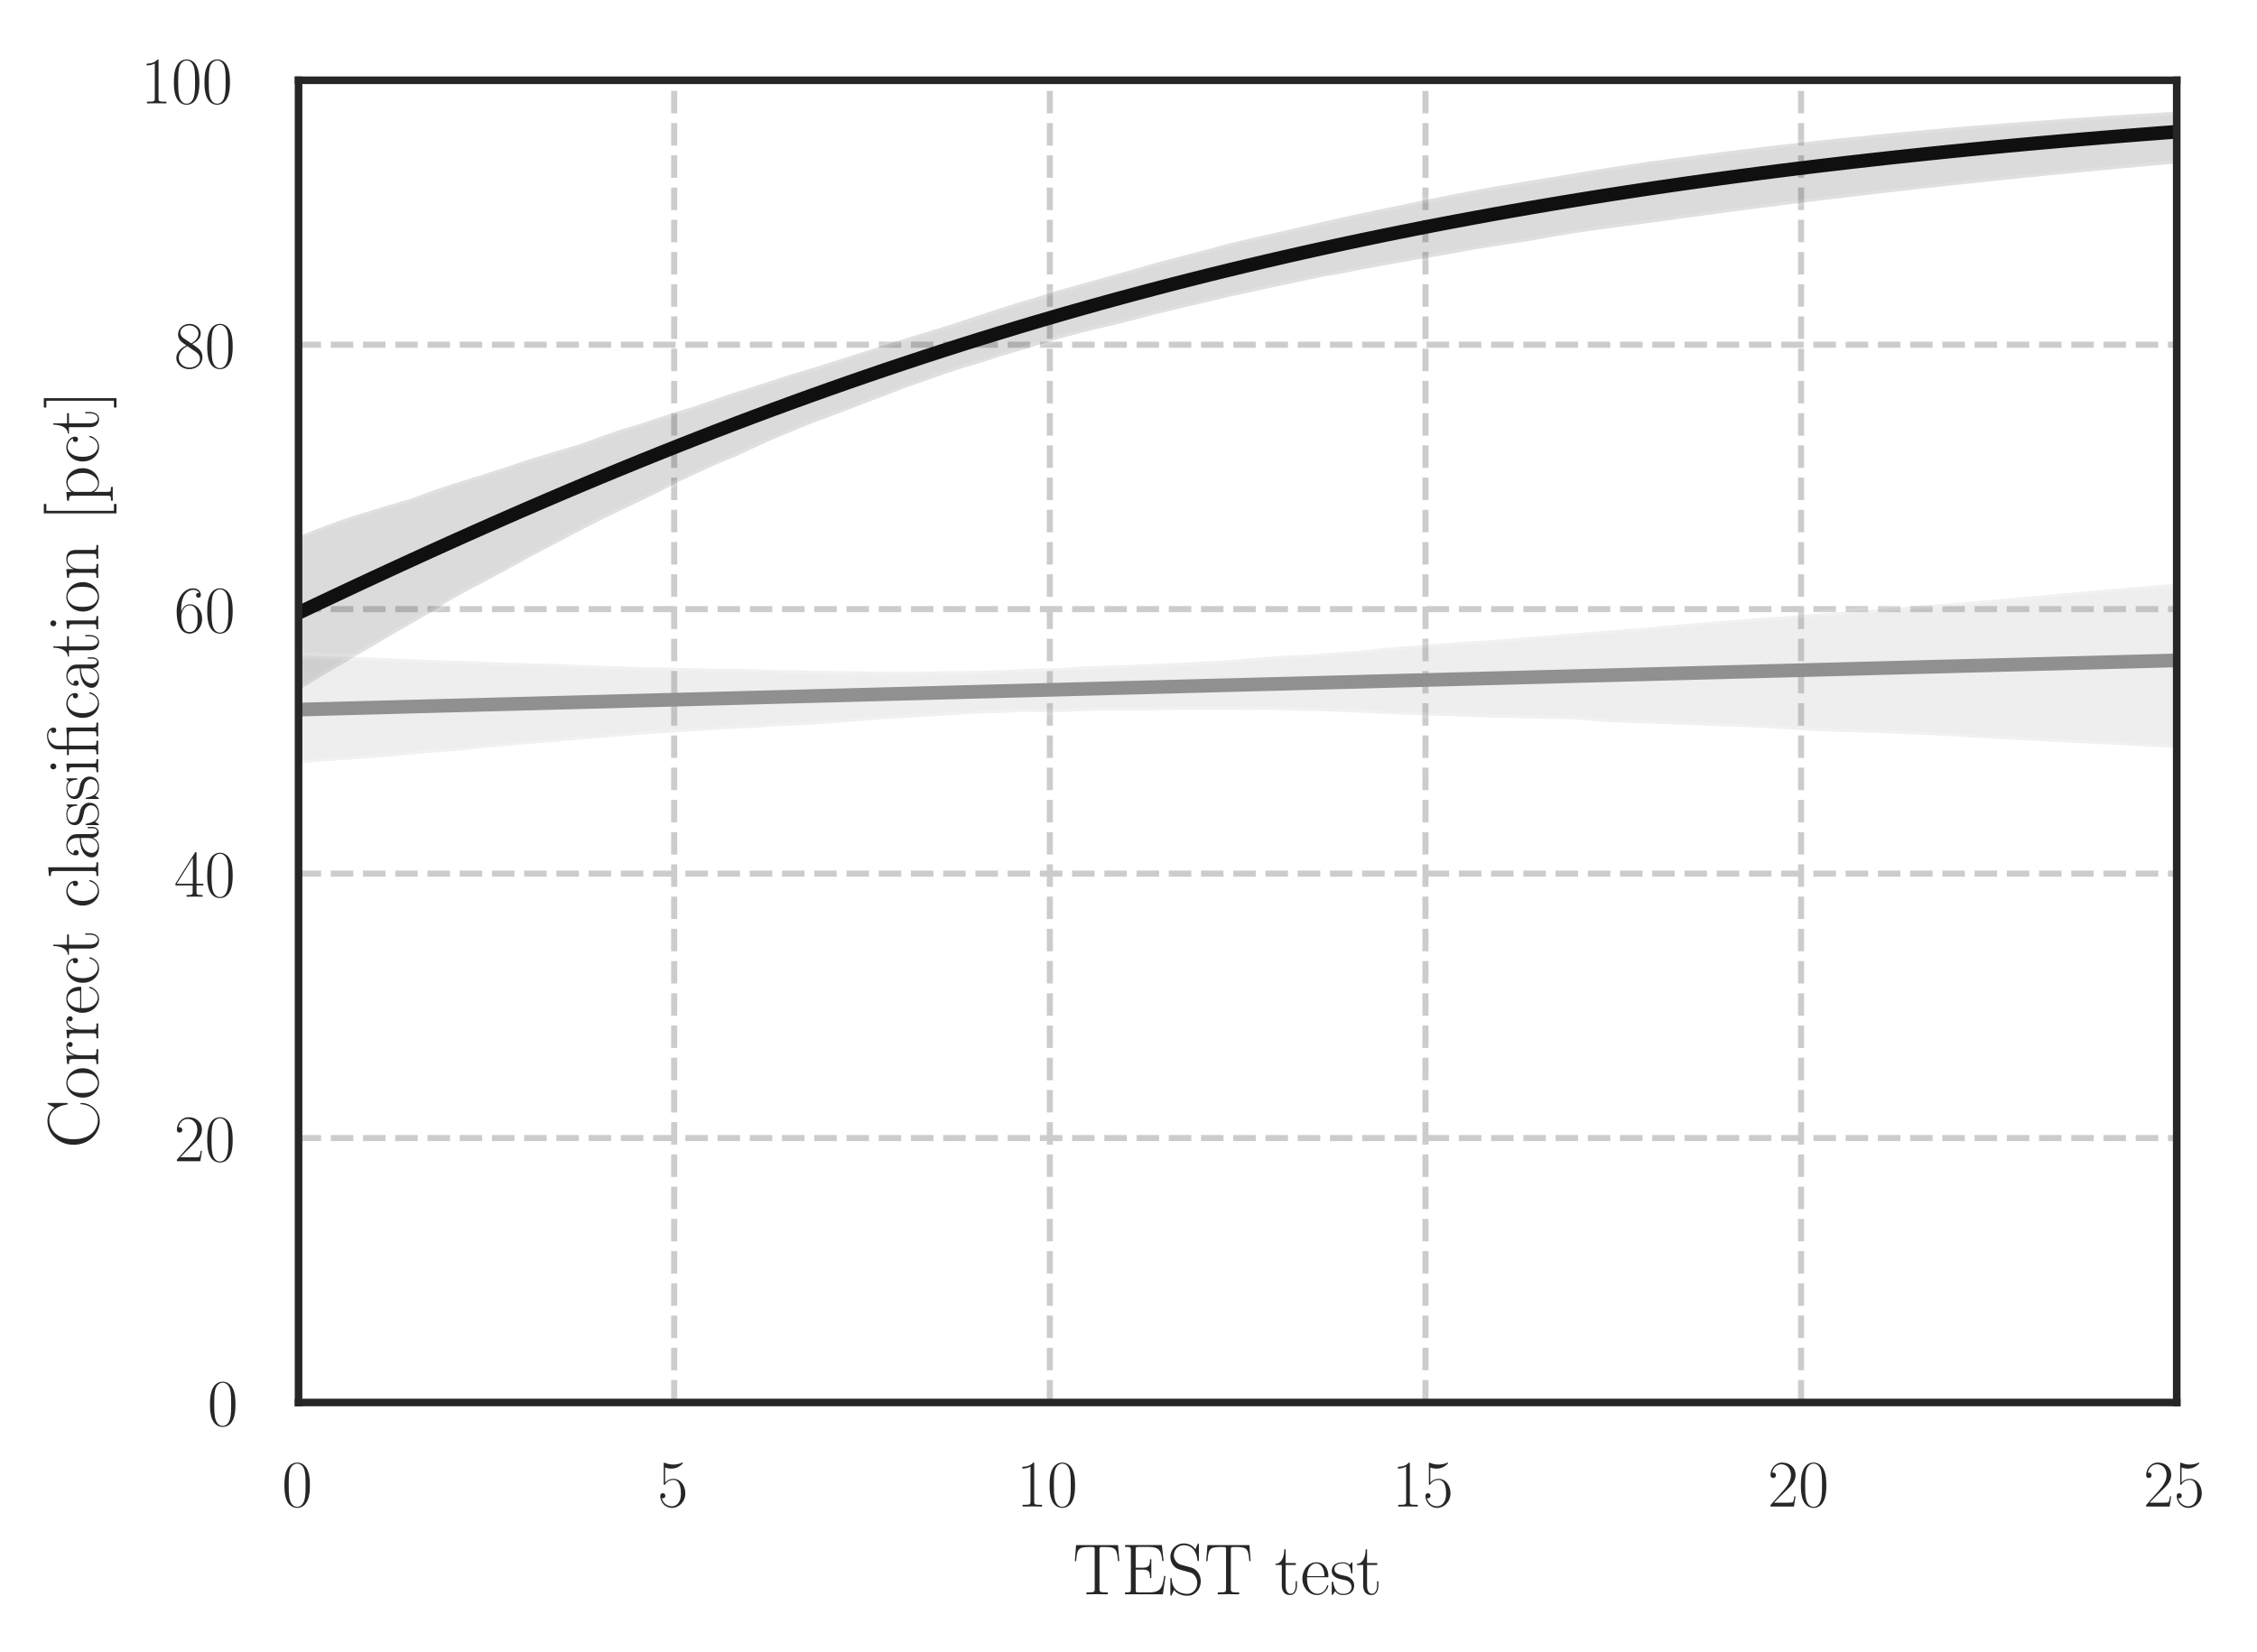 <?xml version="1.0" encoding="utf-8" standalone="no"?>
<!DOCTYPE svg PUBLIC "-//W3C//DTD SVG 1.1//EN"
  "http://www.w3.org/Graphics/SVG/1.1/DTD/svg11.dtd">
<!-- Created with matplotlib (https://matplotlib.org/) -->
<svg height="271.708pt" version="1.1" viewBox="0 0 371.135 271.708" width="371.135pt" xmlns="http://www.w3.org/2000/svg" xmlns:xlink="http://www.w3.org/1999/xlink">
 <defs>
  <style type="text/css">
*{stroke-linecap:butt;stroke-linejoin:round;}
  </style>
 </defs>
 <g id="figure_1">
  <g id="patch_1">
   <path d="M 0 271.708 
L 371.135 271.708 
L 371.135 0 
L 0 0 
z
" style="fill:#ffffff;"/>
  </g>
  <g id="axes_1">
   <g id="patch_2">
    <path d="M 49.094 230.64 
L 357.935 230.64 
L 357.935 13.2 
L 49.094 13.2 
z
" style="fill:#ffffff;"/>
   </g>
   <g id="matplotlib.axis_1">
    <g id="xtick_1">
     <g id="line2d_1">
      <path clip-path="url(#p6d5a8a6786)" d="M 49.094 230.64 
L 49.094 13.2 
" style="fill:none;stroke:#cccccc;stroke-dasharray:3.7,1.6;stroke-dashoffset:0;"/>
     </g>
     <g id="text_1">
      <!-- $0$ -->
      <defs>
       <path d="M 42 31.844 
C 42 37.969 41.906 48.422 37.703 56.453 
C 34 63.484 28.094 66 22.906 66 
C 18.094 66 12 63.781 8.203 56.562 
C 4.203 49.016 3.797 39.672 3.797 31.844 
C 3.797 26.109 3.906 17.375 7 9.734 
C 11.297 -0.609 19 -2 22.906 -2 
C 27.5 -2 34.5 -0.109 38.594 9.438 
C 41.594 16.375 42 24.5 42 31.844 
z
M 22.906 -0.406 
C 16.5 -0.406 12.703 5.125 11.297 12.75 
C 10.203 18.688 10.203 27.328 10.203 32.953 
C 10.203 40.688 10.203 47.109 11.5 53.234 
C 13.406 61.781 19 64.391 22.906 64.391 
C 27 64.391 32.297 61.672 34.203 53.438 
C 35.5 47.719 35.594 40.984 35.594 32.953 
C 35.594 26.422 35.594 18.375 34.406 12.453 
C 32.297 1.5 26.406 -0.406 22.906 -0.406 
z
" id="CMR17-48"/>
      </defs>
      <g style="fill:#262626;" transform="translate(46.354 247.75)scale(0.11 -0.11)">
       <use transform="scale(0.996)" xlink:href="#CMR17-48"/>
      </g>
     </g>
    </g>
    <g id="xtick_2">
     <g id="line2d_2">
      <path clip-path="url(#p6d5a8a6786)" d="M 110.862 230.64 
L 110.862 13.2 
" style="fill:none;stroke:#cccccc;stroke-dasharray:3.7,1.6;stroke-dashoffset:0;"/>
     </g>
     <g id="text_2">
      <!-- $5$ -->
      <defs>
       <path d="M 11.406 58.594 
C 12.406 58.188 16.5 56.891 20.703 56.891 
C 30 56.891 35.094 61.891 38 64.688 
C 38 65.484 38 66 37.406 66 
C 37.297 66 37.094 66 36.297 65.594 
C 32.797 64.094 28.703 63 23.703 63 
C 20.703 63 16.203 63.359 11.297 65.484 
C 10.203 66 10 66 9.906 66 
C 9.406 66 9.297 65.891 9.297 63.906 
L 9.297 34.859 
C 9.297 33.016 9.297 32.5 10.297 32.5 
C 10.797 32.5 11 32.703 11.5 33.422 
C 14.703 38.047 19.094 40 24.094 40 
C 27.594 40 35.094 37.734 35.094 20.203 
C 35.094 16.984 35.094 11.188 32.094 6.594 
C 29.594 2.484 25.703 0.391 21.406 0.391 
C 14.797 0.391 8.094 4.984 6.297 12.688 
C 6.703 12.594 7.5 12.391 7.906 12.391 
C 9.203 12.391 11.703 13.094 11.703 16.188 
C 11.703 18.891 9.797 20 7.906 20 
C 5.594 20 4.094 18.594 4.094 15.797 
C 4.094 7.094 11 -2 21.594 -2 
C 31.906 -2 41.703 6.891 41.703 19.797 
C 41.703 32.094 33.906 41.594 24.203 41.594 
C 19.094 41.594 14.797 39.688 11.406 36 
z
" id="CMR17-53"/>
      </defs>
      <g style="fill:#262626;" transform="translate(108.122 247.75)scale(0.11 -0.11)">
       <use transform="scale(0.996)" xlink:href="#CMR17-53"/>
      </g>
     </g>
    </g>
    <g id="xtick_3">
     <g id="line2d_3">
      <path clip-path="url(#p6d5a8a6786)" d="M 172.63 230.64 
L 172.63 13.2 
" style="fill:none;stroke:#cccccc;stroke-dasharray:3.7,1.6;stroke-dashoffset:0;"/>
     </g>
     <g id="text_3">
      <!-- $10$ -->
      <defs>
       <path d="M 26.594 63.797 
C 26.594 65.891 26.5 66 25.094 66 
C 21.203 61.359 15.297 59.891 9.703 59.688 
C 9.406 59.688 8.906 59.688 8.797 59.5 
C 8.703 59.297 8.703 59.094 8.703 57 
C 11.797 57 17 57.594 21 59.984 
L 21 7.297 
C 21 3.797 20.797 2.594 12.203 2.594 
L 9.203 2.594 
L 9.203 0 
C 14 0.094 19 0.188 23.797 0.188 
C 28.594 0.188 33.594 0.094 38.406 0 
L 38.406 2.594 
L 35.406 2.594 
C 26.797 2.594 26.594 3.688 26.594 7.297 
z
" id="CMR17-49"/>
      </defs>
      <g style="fill:#262626;" transform="translate(167.151 247.75)scale(0.11 -0.11)">
       <use transform="scale(0.996)" xlink:href="#CMR17-49"/>
       <use transform="translate(45.69 0)scale(0.996)" xlink:href="#CMR17-48"/>
      </g>
     </g>
    </g>
    <g id="xtick_4">
     <g id="line2d_4">
      <path clip-path="url(#p6d5a8a6786)" d="M 234.399 230.64 
L 234.399 13.2 
" style="fill:none;stroke:#cccccc;stroke-dasharray:3.7,1.6;stroke-dashoffset:0;"/>
     </g>
     <g id="text_4">
      <!-- $15$ -->
      <g style="fill:#262626;" transform="translate(228.919 247.75)scale(0.11 -0.11)">
       <use transform="scale(0.996)" xlink:href="#CMR17-49"/>
       <use transform="translate(45.69 0)scale(0.996)" xlink:href="#CMR17-53"/>
      </g>
     </g>
    </g>
    <g id="xtick_5">
     <g id="line2d_5">
      <path clip-path="url(#p6d5a8a6786)" d="M 296.167 230.64 
L 296.167 13.2 
" style="fill:none;stroke:#cccccc;stroke-dasharray:3.7,1.6;stroke-dashoffset:0;"/>
     </g>
     <g id="text_5">
      <!-- $20$ -->
      <defs>
       <path d="M 41.703 15.469 
L 39.906 15.469 
C 38.906 8.391 38.094 7.188 37.703 6.594 
C 37.203 5.797 30 5.797 28.594 5.797 
L 9.406 5.797 
C 13 9.688 20 16.766 28.5 24.938 
C 34.594 30.719 41.703 37.5 41.703 47.391 
C 41.703 59.188 32.297 66 21.797 66 
C 10.797 66 4.094 56.297 4.094 47.297 
C 4.094 43.391 7 42.891 8.203 42.891 
C 9.203 42.891 12.203 43.484 12.203 46.984 
C 12.203 50.094 9.594 51 8.203 51 
C 7.594 51 7 50.891 6.594 50.688 
C 8.5 59.188 14.297 63.391 20.406 63.391 
C 29.094 63.391 34.797 56.5 34.797 47.391 
C 34.797 38.703 29.703 31.219 24 24.734 
L 4.094 2.297 
L 4.094 0 
L 39.297 0 
z
" id="CMR17-50"/>
      </defs>
      <g style="fill:#262626;" transform="translate(290.688 247.75)scale(0.11 -0.11)">
       <use transform="scale(0.996)" xlink:href="#CMR17-50"/>
       <use transform="translate(45.69 0)scale(0.996)" xlink:href="#CMR17-48"/>
      </g>
     </g>
    </g>
    <g id="xtick_6">
     <g id="line2d_6">
      <path clip-path="url(#p6d5a8a6786)" d="M 357.935 230.64 
L 357.935 13.2 
" style="fill:none;stroke:#cccccc;stroke-dasharray:3.7,1.6;stroke-dashoffset:0;"/>
     </g>
     <g id="text_6">
      <!-- $25$ -->
      <g style="fill:#262626;" transform="translate(352.456 247.75)scale(0.11 -0.11)">
       <use transform="scale(0.996)" xlink:href="#CMR17-50"/>
       <use transform="translate(45.69 0)scale(0.996)" xlink:href="#CMR17-53"/>
      </g>
     </g>
    </g>
    <g id="text_7">
     <!-- TEST test -->
     <defs>
      <path d="M 62.203 67.688 
L 4.5 67.688 
L 2.797 45.688 
L 4.594 45.688 
C 5.906 62.203 7.297 65.094 22.703 65.094 
C 24.5 65.094 27.406 65.094 28.203 64.984 
C 30.094 64.688 30.094 63.5 30.094 61.203 
L 30.094 7.266 
C 30.094 3.688 29.797 2.594 21.5 2.594 
L 18.703 2.594 
L 18.703 0 
C 23.5 0.094 28.5 0.188 33.406 0.188 
C 38.297 0.188 43.297 0.094 48.094 0 
L 48.094 2.594 
L 45.297 2.594 
C 37 2.594 36.703 3.688 36.703 7.266 
L 36.703 61.203 
C 36.703 63.391 36.703 64.594 38.5 64.984 
C 39.297 65.094 42.203 65.094 44 65.094 
C 59.297 65.094 60.797 62.203 62.094 45.688 
L 63.906 45.688 
z
" id="CMR17-84"/>
      <path d="M 60.703 25.219 
L 58.906 25.219 
C 56.703 10.562 55.406 2.594 37.797 2.594 
L 23.906 2.594 
C 19.906 2.594 19.703 3.094 19.703 6.484 
L 19.703 34 
L 29.094 34 
C 38.5 34 39.406 30.609 39.406 22.328 
L 41.203 22.328 
L 41.203 48.219 
L 39.406 48.219 
C 39.406 39.969 38.5 36.594 29.094 36.594 
L 19.703 36.594 
L 19.703 61.312 
C 19.703 64.703 19.906 65.188 23.906 65.188 
L 37.594 65.188 
C 53.094 65.188 54.906 59.031 56.297 45.828 
L 58.094 45.828 
L 55.703 67.797 
L 5.094 67.797 
L 5.094 65.188 
C 12 65.188 13.094 65.188 13.094 60.719 
L 13.094 7.078 
C 13.094 2.594 12 2.594 5.094 2.594 
L 5.094 0 
L 57.094 0 
z
" id="CMR17-69"/>
      <path d="M 43.797 67.984 
C 43.797 69.797 43.703 69.891 43.094 69.891 
C 42.5 69.891 42.297 69.484 41.906 68.594 
L 38.906 61.953 
C 35.094 67.5 29.297 70 23 70 
C 12.797 70 4.594 61.844 4.594 51.578 
C 4.594 48.453 5.297 44.016 8.703 39.781 
C 12.406 35.156 15.906 34.344 23.906 32.234 
C 26.906 31.422 31.906 30.109 32.906 29.703 
C 38.594 27.297 41.594 21.25 41.594 15.609 
C 41.594 8.344 36.5 0.594 27.797 0.594 
C 17.094 0.594 7.094 6.641 6.406 20.75 
C 6.297 22.359 6.203 22.453 5.5 22.453 
C 4.703 22.453 4.594 22.359 4.594 20.344 
L 4.594 0 
C 4.594 -1.812 4.703 -1.906 5.297 -1.906 
C 6 -1.906 6.203 -1.406 7.594 1.703 
C 7.703 2 7.703 2.203 9.594 6.031 
C 14.594 -0.609 23 -2 27.797 -2 
C 38.703 -2 46.406 7.141 46.406 17.828 
C 46.406 23.062 44.5 27.094 43.406 28.906 
C 39.203 35.359 34.703 36.562 29.906 37.766 
C 29.203 38.078 29 38.078 23.406 39.484 
C 18 40.891 15.703 41.594 13.203 44.312 
C 10.406 47.438 9.406 50.672 9.406 53.891 
C 9.406 60.438 14.594 67.594 23.094 67.594 
C 33.703 67.594 40.297 60.031 41.797 47.438 
C 42.094 45.625 42.203 45.531 42.906 45.531 
C 43.797 45.531 43.797 45.828 43.797 47.547 
z
" id="CMR17-83"/>
      <path d="M 15.094 40.391 
L 29.094 40.391 
L 29.094 43 
L 15.094 43 
L 15.094 62 
L 13.297 62 
C 13.094 51.438 9.594 42.188 1.094 41.984 
L 1.094 40.391 
L 9.797 40.391 
L 9.797 12.156 
C 9.797 10.234 9.797 -1 21.406 -1 
C 27.297 -1 30.703 4.812 30.703 12.25 
L 30.703 17.984 
L 28.906 17.984 
L 28.906 12.344 
C 28.906 5.422 26.203 0.797 22 0.797 
C 19.094 0.797 15.094 2.797 15.094 11.953 
z
" id="CMR17-116"/>
      <path d="M 38.094 23.484 
C 38.5 23.891 38.5 24.094 38.5 25.094 
C 38.5 35.172 33.094 44 21.703 44 
C 11.094 44 2.703 33.984 2.703 21.781 
C 2.703 8.656 12.203 -1 22.797 -1 
C 34 -1 38.406 9.672 38.406 11.797 
C 38.406 12.5 37.797 12.5 37.594 12.5 
C 36.906 12.5 36.797 12.297 36.406 11.078 
C 34.203 4.219 28.703 0.797 23.5 0.797 
C 19.203 0.797 14.906 3.219 12.203 7.656 
C 9.094 12.797 9.094 18.75 9.094 23.484 
z
M 9.203 25 
C 9.906 39.234 17.594 42.391 21.594 42.391 
C 28.406 42.391 33 36.062 33.094 25 
z
" id="CMR17-101"/>
      <path d="M 30.906 42 
C 30.906 43.797 30.797 43.891 30.203 43.891 
C 29.797 43.891 29.703 43.797 28.5 42.297 
C 28.203 41.891 27.297 40.891 27 40.5 
C 23.797 43.891 19.297 44 17.594 44 
C 6.5 44 2.5 38.188 2.5 32.391 
C 2.5 23.391 12.703 21.297 15.594 20.688 
C 21.906 19.391 24.094 19 26.203 17.188 
C 27.5 16 29.703 13.797 29.703 10.188 
C 29.703 6 27.297 0.594 18.094 0.594 
C 9.406 0.594 6.297 7.188 4.5 16 
C 4.203 17.391 4.203 17.5 3.406 17.5 
C 2.594 17.5 2.5 17.391 2.5 15.391 
L 2.5 1 
C 2.5 -0.812 2.594 -0.906 3.203 -0.906 
C 3.703 -0.906 3.797 -0.812 4.297 0 
C 4.906 0.891 6.406 3.297 7 4.297 
C 9 1.594 12.5 -1 18.094 -1 
C 28 -1 33.297 4.391 33.297 12.188 
C 33.297 17.297 30.594 20 29.297 21.188 
C 26.297 24.297 22.797 25 18.594 25.797 
C 13.094 27 6.094 28.391 6.094 34.5 
C 6.094 37.094 7.5 42.594 17.594 42.594 
C 28.297 42.594 28.906 32.594 29.094 29.391 
C 29.203 28.891 29.703 28.797 30 28.797 
C 30.906 28.797 30.906 29.094 30.906 30.797 
z
" id="CMR17-115"/>
     </defs>
     <g style="fill:#262626;" transform="translate(176.413 262.183)scale(0.12 -0.12)">
      <use transform="scale(0.996)" xlink:href="#CMR17-84"/>
      <use transform="translate(66.51 0)scale(0.996)" xlink:href="#CMR17-69"/>
      <use transform="translate(129.096 0)scale(0.996)" xlink:href="#CMR17-83"/>
      <use transform="translate(179.992 0)scale(0.996)" xlink:href="#CMR17-84"/>
      <use transform="translate(276.577 0)scale(0.996)" xlink:href="#CMR17-116"/>
      <use transform="translate(311.858 0)scale(0.996)" xlink:href="#CMR17-101"/>
      <use transform="translate(352.344 0)scale(0.996)" xlink:href="#CMR17-115"/>
      <use transform="translate(388.145 0)scale(0.996)" xlink:href="#CMR17-116"/>
     </g>
    </g>
   </g>
   <g id="matplotlib.axis_2">
    <g id="ytick_1">
     <g id="line2d_7">
      <path clip-path="url(#p6d5a8a6786)" d="M 49.094 230.64 
L 357.935 230.64 
" style="fill:none;stroke:#cccccc;stroke-dasharray:3.7,1.6;stroke-dashoffset:0;"/>
     </g>
     <g id="text_8">
      <!-- 0 -->
      <g style="fill:#262626;" transform="translate(34.114 234.445)scale(0.11 -0.11)">
       <use transform="scale(0.996)" xlink:href="#CMR17-48"/>
      </g>
     </g>
    </g>
    <g id="ytick_2">
     <g id="line2d_8">
      <path clip-path="url(#p6d5a8a6786)" d="M 49.094 187.152 
L 357.935 187.152 
" style="fill:none;stroke:#cccccc;stroke-dasharray:3.7,1.6;stroke-dashoffset:0;"/>
     </g>
     <g id="text_9">
      <!-- 20 -->
      <g style="fill:#262626;" transform="translate(28.635 190.957)scale(0.11 -0.11)">
       <use transform="scale(0.996)" xlink:href="#CMR17-50"/>
       <use transform="translate(45.69 0)scale(0.996)" xlink:href="#CMR17-48"/>
      </g>
     </g>
    </g>
    <g id="ytick_3">
     <g id="line2d_9">
      <path clip-path="url(#p6d5a8a6786)" d="M 49.094 143.664 
L 357.935 143.664 
" style="fill:none;stroke:#cccccc;stroke-dasharray:3.7,1.6;stroke-dashoffset:0;"/>
     </g>
     <g id="text_10">
      <!-- 40 -->
      <defs>
       <path d="M 33.594 64.797 
C 33.594 66.891 33.5 67 31.703 67 
L 2 19.594 
L 2 17 
L 27.797 17 
L 27.797 7.188 
C 27.797 3.594 27.594 2.594 20.594 2.594 
L 18.703 2.594 
L 18.703 0 
C 21.906 0.188 27.297 0.188 30.703 0.188 
C 34.094 0.188 39.5 0.188 42.703 0 
L 42.703 2.594 
L 40.797 2.594 
C 33.797 2.594 33.594 3.594 33.594 7.188 
L 33.594 17 
L 43.797 17 
L 43.797 19.594 
L 33.594 19.594 
z
M 28.094 58.172 
L 28.094 19.594 
L 4 19.594 
z
" id="CMR17-52"/>
      </defs>
      <g style="fill:#262626;" transform="translate(28.635 147.469)scale(0.11 -0.11)">
       <use transform="scale(0.996)" xlink:href="#CMR17-52"/>
       <use transform="translate(45.69 0)scale(0.996)" xlink:href="#CMR17-48"/>
      </g>
     </g>
    </g>
    <g id="ytick_4">
     <g id="line2d_10">
      <path clip-path="url(#p6d5a8a6786)" d="M 49.094 100.176 
L 357.935 100.176 
" style="fill:none;stroke:#cccccc;stroke-dasharray:3.7,1.6;stroke-dashoffset:0;"/>
     </g>
     <g id="text_11">
      <!-- 60 -->
      <defs>
       <path d="M 10.594 34.344 
C 10.594 58 21.797 63.688 28.297 63.688 
C 30.406 63.688 35.5 63.266 37.5 59.094 
C 35.906 59.094 32.906 59.094 32.906 55.594 
C 32.906 52.891 35.094 52 36.5 52 
C 37.406 52 40.094 52.391 40.094 55.797 
C 40.094 62.297 35.094 66 28.203 66 
C 16.297 66 3.797 53.297 3.797 31.422 
C 3.797 4.016 15.094 -2 23.094 -2 
C 32.797 -2 42 6.734 42 20.234 
C 42 32.828 33.906 42 23.703 42 
C 17.594 42 13.094 37.969 10.594 30.922 
z
M 23.094 0.391 
C 10.797 0.391 10.797 18.938 10.797 22.656 
C 10.797 29.906 14.203 40.391 23.5 40.391 
C 25.203 40.391 30.094 40.391 33.406 33.438 
C 35.203 29.516 35.203 25.375 35.203 20.344 
C 35.203 14.906 35.203 10.875 33.094 6.844 
C 30.906 2.703 27.703 0.391 23.094 0.391 
z
" id="CMR17-54"/>
      </defs>
      <g style="fill:#262626;" transform="translate(28.635 103.981)scale(0.11 -0.11)">
       <use transform="scale(0.996)" xlink:href="#CMR17-54"/>
       <use transform="translate(45.69 0)scale(0.996)" xlink:href="#CMR17-48"/>
      </g>
     </g>
    </g>
    <g id="ytick_5">
     <g id="line2d_11">
      <path clip-path="url(#p6d5a8a6786)" d="M 49.094 56.688 
L 357.935 56.688 
" style="fill:none;stroke:#cccccc;stroke-dasharray:3.7,1.6;stroke-dashoffset:0;"/>
     </g>
     <g id="text_12">
      <!-- 80 -->
      <defs>
       <path d="M 27.203 35.766 
C 33.5 38.969 39.906 43.797 39.906 51.531 
C 39.906 60.688 31.094 66 23 66 
C 13.906 66 5.906 59.375 5.906 50.234 
C 5.906 47.719 6.5 43.391 10.406 39.578 
C 11.406 38.578 15.594 35.562 18.297 33.656 
C 13.797 31.344 3.297 25.812 3.297 14.766 
C 3.297 4.406 13.094 -2 22.797 -2 
C 33.5 -2 42.5 5.719 42.5 15.969 
C 42.5 25.109 36.406 29.328 32.406 32.047 
z
M 14.094 44.609 
C 13.297 45.109 9.297 48.219 9.297 52.938 
C 9.297 59.078 15.594 63.688 22.797 63.688 
C 30.703 63.688 36.5 58.062 36.5 51.531 
C 36.5 42.188 26.094 36.859 25.594 36.859 
C 25.5 36.859 25.406 36.859 24.594 37.469 
z
M 32.5 24 
C 34 22.906 38.797 19.578 38.797 13.453 
C 38.797 6.016 31.406 0.391 23 0.391 
C 13.906 0.391 7 6.922 7 14.859 
C 7 22.797 13.094 29.438 20 32.547 
z
" id="CMR17-56"/>
      </defs>
      <g style="fill:#262626;" transform="translate(28.635 60.493)scale(0.11 -0.11)">
       <use transform="scale(0.996)" xlink:href="#CMR17-56"/>
       <use transform="translate(45.69 0)scale(0.996)" xlink:href="#CMR17-48"/>
      </g>
     </g>
    </g>
    <g id="ytick_6">
     <g id="line2d_12">
      <path clip-path="url(#p6d5a8a6786)" d="M 49.094 13.2 
L 357.935 13.2 
" style="fill:none;stroke:#cccccc;stroke-dasharray:3.7,1.6;stroke-dashoffset:0;"/>
     </g>
     <g id="text_13">
      <!-- 100 -->
      <g style="fill:#262626;" transform="translate(23.155 17.005)scale(0.11 -0.11)">
       <use transform="scale(0.996)" xlink:href="#CMR17-49"/>
       <use transform="translate(45.69 0)scale(0.996)" xlink:href="#CMR17-48"/>
       <use transform="translate(91.381 0)scale(0.996)" xlink:href="#CMR17-48"/>
      </g>
     </g>
    </g>
    <g id="text_14">
     <!-- Correct classification [pct] -->
     <defs>
      <path d="M 62.094 67.984 
C 62.094 69.797 62 69.891 61.406 69.891 
C 61 69.891 60.906 69.797 60.203 68.594 
L 55.797 60.141 
C 50.906 66.391 44.906 70 37.203 70 
C 20.094 70 4.594 54.797 4.594 34.047 
C 4.594 13.078 20.094 -2 37.297 -2 
C 52.594 -2 62.094 11.578 62.094 23.156 
C 62.094 24.172 62.094 24.578 61.203 24.578 
C 60.406 24.578 60.406 24.266 60.297 23.359 
C 59.5 9.25 49.5 0.594 38.703 0.594 
C 28.5 0.594 12.203 7.844 12.203 34.047 
C 12.203 60.344 28.797 67.391 38.5 67.391 
C 49.797 67.391 58 57.516 59.906 43.516 
C 60.094 42.297 60.094 42.109 61 42.109 
C 62.094 42.109 62.094 42.297 62.094 44.125 
z
" id="CMR17-67"/>
      <path d="M 43.094 21.188 
C 43.094 34 33.797 44 22.906 44 
C 12 44 2.703 34 2.703 21.188 
C 2.703 8.594 12 -1 22.906 -1 
C 33.797 -1 43.094 8.594 43.094 21.188 
z
M 22.906 0.797 
C 18.203 0.797 14.203 3.594 11.906 7.5 
C 9.406 12 9.094 17.594 9.094 22 
C 9.094 26.188 9.297 31.391 11.906 35.891 
C 13.906 39.188 17.797 42.391 22.906 42.391 
C 27.406 42.391 31.203 39.891 33.594 36.391 
C 36.703 31.688 36.703 25.094 36.703 22 
C 36.703 18.094 36.5 12.094 33.797 7.297 
C 31 2.688 26.703 0.797 22.906 0.797 
z
" id="CMR17-111"/>
      <path d="M 15 23.703 
C 15 33.344 19.094 42.391 26.594 42.391 
C 27.297 42.391 28 42.297 28.703 41.984 
C 28.703 41.984 26.5 41.281 26.5 38.672 
C 26.5 36.266 28.406 35.266 29.906 35.266 
C 31.094 35.266 33.297 35.969 33.297 38.781 
C 33.297 41.984 30.094 44 26.703 44 
C 19.094 44 15.797 36.562 14.797 33.047 
L 14.703 33.047 
L 14.703 44 
L 3.094 42.891 
L 3.094 40.281 
C 9 40.281 9.906 39.688 9.906 34.859 
L 9.906 6.922 
C 9.906 3.094 9.5 2.594 3.094 2.594 
L 3.094 0 
C 5.5 0.188 10.094 0.188 12.703 0.188 
C 15.594 0.188 20.703 0.188 23.406 0 
L 23.406 2.594 
C 16.203 2.594 15 2.594 15 7.109 
z
" id="CMR17-114"/>
      <path d="M 34.906 35 
C 33 35 30.203 35 30.203 31.484 
C 30.203 28.688 32.5 27.891 33.797 27.891 
C 34.5 27.891 37.406 28.188 37.406 31.688 
C 37.406 38.688 30.594 44 22.906 44 
C 12.297 44 3.297 34.391 3.297 21.547 
C 3.297 8.141 12.703 -1 22.906 -1 
C 35.297 -1 38.406 10.562 38.406 11.672 
C 38.406 12.078 38.297 12.375 37.594 12.375 
C 36.906 12.375 36.797 12.281 36.406 10.969 
C 33.797 2.812 28.094 0.797 23.797 0.797 
C 17.406 0.797 9.703 6.734 9.703 21.641 
C 9.703 36.844 17.094 42.188 23 42.188 
C 26.906 42.188 32.703 40.344 34.906 35 
z
" id="CMR17-99"/>
      <path d="M 15.297 69 
L 3.406 67.891 
L 3.406 65.297 
C 9.297 65.297 10.203 64.703 10.203 59.922 
L 10.203 6.859 
C 10.203 3.094 9.797 2.594 3.406 2.594 
L 3.406 0 
C 5.797 0.188 10.203 0.188 12.703 0.188 
C 15.297 0.188 19.703 0.188 22.094 0 
L 22.094 2.594 
C 15.703 2.594 15.297 2.984 15.297 6.859 
z
" id="CMR17-108"/>
      <path d="M 36 25.875 
C 36 32 36 35.547 31.797 39.594 
C 28.094 42.984 23.797 44 20.406 44 
C 12.5 44 6.797 37.625 6.797 30.891 
C 6.797 27.188 9.797 27 10.406 27 
C 11.703 27 14 27.797 14 30.594 
C 14 33.094 12.094 34.188 10.406 34.188 
C 10 34.188 9.5 34.094 9.203 34 
C 11.297 40.531 16.703 42.391 20.203 42.391 
C 25.203 42.391 30.703 37.828 30.703 29.297 
L 30.703 25.5 
C 24.797 25.297 17.703 24.5 12.094 21.453 
C 5.797 17.922 4 12.844 4 9 
C 4 1.203 13 -1 18.297 -1 
C 23.797 -1 28.906 2.109 31.094 7.891 
C 31.297 3.422 34.094 -0.609 38.5 -0.609 
C 40.594 -0.609 45.906 0.797 45.906 8.797 
L 45.906 14.469 
L 44.094 14.469 
L 44.094 8.703 
C 44.094 2.516 41.406 1.703 40.094 1.703 
C 36 1.703 36 6.969 36 11.438 
z
M 30.703 13.859 
C 30.703 5.047 24.5 0.594 19 0.594 
C 14 0.594 10.094 4.344 10.094 9 
C 10.094 12.047 11.406 17.406 17.203 20.656 
C 22 23.391 27.5 23.797 30.703 24 
z
" id="CMR17-97"/>
      <path d="M 15.5 61.891 
C 15.5 64.094 13.703 66 11.406 66 
C 9.203 66 7.297 64.188 7.297 61.891 
C 7.297 59.688 9.094 57.797 11.406 57.797 
C 13.594 57.797 15.5 59.594 15.5 61.891 
z
M 3.797 42.891 
L 3.797 40.297 
C 9.406 40.297 10.203 39.688 10.203 34.859 
L 10.203 6.922 
C 10.203 3.094 9.797 2.594 3.406 2.594 
L 3.406 0 
C 5.797 0.188 10.094 0.188 12.594 0.188 
C 15 0.188 19.094 0.188 21.406 0 
L 21.406 2.594 
C 15.5 2.594 15.297 3.203 15.297 6.812 
L 15.297 44 
z
" id="CMR17-105"/>
      <path d="M 39.906 44 
C 37.5 43.891 30.094 43.391 28.203 43.188 
C 27.594 43.094 27.406 43.094 26.203 43.094 
L 14.797 43.094 
L 14.797 54.953 
C 14.797 64.484 22.406 69 28.406 69 
C 30.297 69 34.594 68.484 36.797 65 
C 35.797 65 32.594 65 32.594 61.484 
C 32.594 59.094 34.203 57.891 36.203 57.891 
C 38 57.891 39.797 58.891 39.797 61.594 
C 39.797 66.641 35 70.594 28.797 70.594 
C 20.906 70.594 9.906 66.016 9.906 54.953 
L 9.906 43.094 
L 1.906 43.094 
L 1.906 40.484 
L 9.906 40.484 
L 9.906 6.906 
C 9.906 3.094 9.5 2.594 3.094 2.594 
L 3.094 0 
C 5.5 0.188 9.906 0.188 12.406 0.188 
C 15 0.188 19.406 0.188 21.797 0 
L 21.797 2.594 
C 15.406 2.594 15 3 15 6.906 
L 15 40.484 
L 29.703 40.484 
C 34 40.484 34.797 39.594 34.797 35.172 
L 34.797 6.906 
C 34.797 3.094 34.406 2.594 28 2.594 
L 28 0 
C 30.406 0.188 34.797 0.188 37.297 0.188 
C 39.906 0.188 44.297 0.188 46.703 0 
L 46.703 2.594 
C 40.297 2.594 39.906 3 39.906 6.906 
z
" id="CMR17-12"/>
      <path d="M 41.5 30.531 
C 41.5 35.656 40.5 44 28.703 44 
C 20.797 44 16.703 37.875 15.203 33.844 
L 15.094 33.844 
L 15.094 44 
L 3.297 42.891 
L 3.297 40.281 
C 9.203 40.281 10.094 39.688 10.094 34.859 
L 10.094 6.922 
C 10.094 3.094 9.703 2.594 3.297 2.594 
L 3.297 0 
C 5.703 0.188 10.094 0.188 12.703 0.188 
C 15.297 0.188 19.797 0.188 22.203 0 
L 22.203 2.594 
C 15.797 2.594 15.406 3 15.406 6.922 
L 15.406 26.219 
C 15.406 35.453 21 42.391 28 42.391 
C 35.406 42.391 36.203 35.766 36.203 30.938 
L 36.203 6.922 
C 36.203 3.094 35.797 2.594 29.406 2.594 
L 29.406 0 
C 31.797 0.188 36.203 0.188 38.797 0.188 
C 41.406 0.188 45.906 0.188 48.297 0 
L 48.297 2.594 
C 41.906 2.594 41.5 3 41.5 6.922 
z
" id="CMR17-110"/>
      <path d="M 23.5 -25 
L 23.5 -21.5 
L 14.094 -21.5 
L 14.094 71.484 
L 23.5 71.484 
L 23.5 75 
L 10.594 75 
L 10.594 -25 
z
" id="CMR17-91"/>
      <path d="M 22 -17.406 
C 15.594 -17.406 15.203 -17 15.203 -13.031 
L 15.203 5.938 
C 18.094 1.703 22.297 -1 27.594 -1 
C 37.594 -1 47.703 7.859 47.703 21.594 
C 47.703 34.312 39 44 28.703 44 
C 22.703 44 17.797 40.672 15 36.641 
L 15 44 
L 3.094 42.891 
L 3.094 40.266 
C 9 40.266 9.906 39.672 9.906 34.812 
L 9.906 -13.031 
C 9.906 -16.891 9.5 -17.406 3.094 -17.406 
L 3.094 -20 
C 5.5 -19.812 9.906 -19.812 12.5 -19.812 
C 15.094 -19.812 19.594 -19.812 22 -20 
z
M 15.203 31.484 
C 15.203 32.906 15.203 35.016 19.094 38.766 
C 19.594 39.156 23 42.188 28 42.188 
C 35.297 42.188 41.297 33 41.297 21.5 
C 41.297 9.984 34.906 0.594 27 0.594 
C 23.406 0.594 19.5 2.312 16.5 7.047 
C 15.203 9.281 15.203 9.875 15.203 11.5 
z
" id="CMR17-112"/>
      <path d="M 14.297 75 
L 1.406 75 
L 1.406 71.484 
L 10.797 71.484 
L 10.797 -21.5 
L 1.406 -21.5 
L 1.406 -25 
L 14.297 -25 
z
" id="CMR17-93"/>
     </defs>
     <g style="fill:#262626;" transform="translate(16.166 188.807)rotate(-90)scale(0.12 -0.12)">
      <use transform="scale(0.996)" xlink:href="#CMR17-67"/>
      <use transform="translate(66.51 0)scale(0.996)" xlink:href="#CMR17-111"/>
      <use transform="translate(112.2 0)scale(0.996)" xlink:href="#CMR17-114"/>
      <use transform="translate(147.481 0)scale(0.996)" xlink:href="#CMR17-114"/>
      <use transform="translate(182.762 0)scale(0.996)" xlink:href="#CMR17-101"/>
      <use transform="translate(223.248 0)scale(0.996)" xlink:href="#CMR17-99"/>
      <use transform="translate(263.733 0)scale(0.996)" xlink:href="#CMR17-116"/>
      <use transform="translate(329.09 0)scale(0.996)" xlink:href="#CMR17-99"/>
      <use transform="translate(369.576 0)scale(0.996)" xlink:href="#CMR17-108"/>
      <use transform="translate(394.447 0)scale(0.996)" xlink:href="#CMR17-97"/>
      <use transform="translate(440.137 0)scale(0.996)" xlink:href="#CMR17-115"/>
      <use transform="translate(475.938 0)scale(0.996)" xlink:href="#CMR17-115"/>
      <use transform="translate(511.74 0)scale(0.996)" xlink:href="#CMR17-105"/>
      <use transform="translate(536.611 0)scale(0.996)" xlink:href="#CMR17-12"/>
      <use transform="translate(586.353 0)scale(0.996)" xlink:href="#CMR17-99"/>
      <use transform="translate(626.839 0)scale(0.996)" xlink:href="#CMR17-97"/>
      <use transform="translate(672.529 0)scale(0.996)" xlink:href="#CMR17-116"/>
      <use transform="translate(707.81 0)scale(0.996)" xlink:href="#CMR17-105"/>
      <use transform="translate(732.681 0)scale(0.996)" xlink:href="#CMR17-111"/>
      <use transform="translate(778.372 0)scale(0.996)" xlink:href="#CMR17-110"/>
      <use transform="translate(859.343 0)scale(0.996)" xlink:href="#CMR17-91"/>
      <use transform="translate(884.214 0)scale(0.996)" xlink:href="#CMR17-112"/>
      <use transform="translate(937.712 0)scale(0.996)" xlink:href="#CMR17-99"/>
      <use transform="translate(978.197 0)scale(0.996)" xlink:href="#CMR17-116"/>
      <use transform="translate(1013.478 0)scale(0.996)" xlink:href="#CMR17-93"/>
     </g>
    </g>
   </g>
   <g id="PolyCollection_1">
    <defs>
     <path d="M 49.094 -183.504 
L 49.094 -158.216 
L 52.213 -160.088 
L 55.333 -161.954 
L 58.452 -163.791 
L 61.572 -165.613 
L 64.692 -167.467 
L 67.811 -169.26 
L 70.931 -171.078 
L 74.05 -173.003 
L 77.17 -174.719 
L 80.29 -176.37 
L 83.409 -178.041 
L 86.529 -179.776 
L 89.649 -181.431 
L 92.768 -183.069 
L 95.888 -184.694 
L 99.007 -186.304 
L 102.127 -187.787 
L 105.247 -189.283 
L 108.366 -190.796 
L 111.486 -192.436 
L 114.605 -193.876 
L 117.725 -195.318 
L 120.845 -196.59 
L 123.964 -198.045 
L 127.084 -199.455 
L 130.204 -200.744 
L 133.323 -202.035 
L 136.443 -203.183 
L 139.562 -204.361 
L 142.682 -205.575 
L 145.802 -206.746 
L 148.921 -207.963 
L 152.041 -209.031 
L 155.16 -210.137 
L 158.28 -211.18 
L 161.4 -212.094 
L 164.519 -213.104 
L 167.639 -214.032 
L 170.759 -215.004 
L 173.878 -215.943 
L 176.998 -216.769 
L 180.117 -217.566 
L 183.237 -218.278 
L 186.357 -219.057 
L 189.476 -219.899 
L 192.596 -220.65 
L 195.715 -221.391 
L 198.835 -222.119 
L 201.955 -222.876 
L 205.074 -223.542 
L 208.194 -224.237 
L 211.314 -224.89 
L 214.433 -225.558 
L 217.553 -226.215 
L 220.672 -226.741 
L 223.792 -227.383 
L 226.912 -227.949 
L 230.031 -228.5 
L 233.151 -229.044 
L 236.27 -229.58 
L 239.39 -230.108 
L 242.51 -230.701 
L 245.629 -231.19 
L 248.749 -231.671 
L 251.869 -232.156 
L 254.988 -232.717 
L 258.108 -233.259 
L 261.227 -233.71 
L 264.347 -234.135 
L 267.467 -234.554 
L 270.586 -234.966 
L 273.706 -235.385 
L 276.825 -235.818 
L 279.945 -236.244 
L 283.065 -236.664 
L 286.184 -237.076 
L 289.304 -237.481 
L 292.424 -237.88 
L 295.543 -238.272 
L 298.663 -238.658 
L 301.782 -239.037 
L 304.902 -239.409 
L 308.022 -239.775 
L 311.141 -240.134 
L 314.261 -240.487 
L 317.38 -240.835 
L 320.5 -241.175 
L 323.62 -241.51 
L 326.739 -241.839 
L 329.859 -242.163 
L 332.978 -242.48 
L 336.098 -242.792 
L 339.218 -243.098 
L 342.337 -243.398 
L 345.457 -243.693 
L 348.577 -243.983 
L 351.696 -244.268 
L 354.816 -244.547 
L 357.935 -244.821 
L 357.935 -253.342 
L 357.935 -253.342 
L 354.816 -253.159 
L 351.696 -252.969 
L 348.577 -252.773 
L 345.457 -252.57 
L 342.337 -252.36 
L 339.218 -252.143 
L 336.098 -251.918 
L 332.978 -251.685 
L 329.859 -251.445 
L 326.739 -251.196 
L 323.62 -250.939 
L 320.5 -250.673 
L 317.38 -250.398 
L 314.261 -250.114 
L 311.141 -249.82 
L 308.022 -249.517 
L 304.902 -249.203 
L 301.782 -248.879 
L 298.663 -248.544 
L 295.543 -248.198 
L 292.424 -247.841 
L 289.304 -247.472 
L 286.184 -247.091 
L 283.065 -246.697 
L 279.945 -246.288 
L 276.825 -245.881 
L 273.706 -245.474 
L 270.586 -245.05 
L 267.467 -244.577 
L 264.347 -244.088 
L 261.227 -243.583 
L 258.108 -243.063 
L 254.988 -242.545 
L 251.869 -242.041 
L 248.749 -241.509 
L 245.629 -240.992 
L 242.51 -240.419 
L 239.39 -239.818 
L 236.27 -239.198 
L 233.151 -238.56 
L 230.031 -237.911 
L 226.912 -237.269 
L 223.792 -236.609 
L 220.672 -235.94 
L 217.553 -235.23 
L 214.433 -234.513 
L 211.314 -233.792 
L 208.194 -233.08 
L 205.074 -232.367 
L 201.955 -231.637 
L 198.835 -230.773 
L 195.715 -229.971 
L 192.596 -229.144 
L 189.476 -228.318 
L 186.357 -227.406 
L 183.237 -226.526 
L 180.117 -225.661 
L 176.998 -224.787 
L 173.878 -223.901 
L 170.759 -222.916 
L 167.639 -222.01 
L 164.519 -221.029 
L 161.4 -220.003 
L 158.28 -218.969 
L 155.16 -217.96 
L 152.041 -217 
L 148.921 -216.072 
L 145.802 -215.056 
L 142.682 -214.061 
L 139.562 -213.071 
L 136.443 -212.062 
L 133.323 -211.101 
L 130.204 -210.169 
L 127.084 -209.159 
L 123.964 -208.152 
L 120.845 -207.183 
L 117.725 -206.114 
L 114.605 -205.008 
L 111.486 -204.053 
L 108.366 -203.048 
L 105.247 -202.001 
L 102.127 -201.075 
L 99.007 -199.999 
L 95.888 -198.851 
L 92.768 -197.893 
L 89.649 -196.967 
L 86.529 -196.019 
L 83.409 -194.944 
L 80.29 -193.947 
L 77.17 -192.973 
L 74.05 -191.991 
L 70.931 -190.949 
L 67.811 -189.769 
L 64.692 -188.846 
L 61.572 -187.916 
L 58.452 -186.955 
L 55.333 -185.919 
L 52.213 -184.74 
L 49.094 -183.504 
z
" id="m19edb2f652" style="stroke:#ffffff;stroke-opacity:0.15;"/>
    </defs>
    <g clip-path="url(#p6d5a8a6786)">
     <use style="fill:#101010;fill-opacity:0.15;stroke:#ffffff;stroke-opacity:0.15;" x="0" xlink:href="#m19edb2f652" y="271.708"/>
    </g>
   </g>
   <g id="PolyCollection_2">
    <defs>
     <path d="M 49.094 -163.93 
L 49.094 -146.168 
L 52.213 -146.431 
L 55.333 -146.655 
L 58.452 -146.879 
L 61.572 -147.106 
L 64.692 -147.341 
L 67.811 -147.664 
L 70.931 -147.95 
L 74.05 -148.166 
L 77.17 -148.461 
L 80.29 -148.815 
L 83.409 -149.066 
L 86.529 -149.349 
L 89.649 -149.612 
L 92.768 -149.869 
L 95.888 -150.126 
L 99.007 -150.386 
L 102.127 -150.619 
L 105.247 -150.898 
L 108.366 -151.105 
L 111.486 -151.301 
L 114.605 -151.498 
L 117.725 -151.694 
L 120.845 -151.877 
L 123.964 -152.012 
L 127.084 -152.235 
L 130.204 -152.38 
L 133.323 -152.517 
L 136.443 -152.75 
L 139.562 -152.994 
L 142.682 -153.238 
L 145.802 -153.478 
L 148.921 -153.651 
L 152.041 -153.841 
L 155.16 -154.02 
L 158.28 -154.212 
L 161.4 -154.375 
L 164.519 -154.453 
L 167.639 -154.658 
L 170.759 -154.589 
L 173.878 -154.595 
L 176.998 -154.711 
L 180.117 -154.87 
L 183.237 -154.831 
L 186.357 -154.853 
L 189.476 -154.903 
L 192.596 -154.981 
L 195.715 -155.023 
L 198.835 -155.017 
L 201.955 -155.023 
L 205.074 -154.984 
L 208.194 -155.003 
L 211.314 -154.921 
L 214.433 -154.804 
L 217.553 -154.768 
L 220.672 -154.625 
L 223.792 -154.497 
L 226.912 -154.347 
L 230.031 -154.233 
L 233.151 -154.119 
L 236.27 -154.006 
L 239.39 -153.926 
L 242.51 -153.778 
L 245.629 -153.706 
L 248.749 -153.646 
L 251.869 -153.544 
L 254.988 -153.498 
L 258.108 -153.425 
L 261.227 -153.193 
L 264.347 -152.978 
L 267.467 -152.862 
L 270.586 -152.748 
L 273.706 -152.635 
L 276.825 -152.522 
L 279.945 -152.431 
L 283.065 -152.293 
L 286.184 -152.176 
L 289.304 -152.044 
L 292.424 -151.858 
L 295.543 -151.674 
L 298.663 -151.491 
L 301.782 -151.362 
L 304.902 -151.283 
L 308.022 -151.204 
L 311.141 -151.084 
L 314.261 -150.943 
L 317.38 -150.833 
L 320.5 -150.654 
L 323.62 -150.464 
L 326.739 -150.288 
L 329.859 -150.128 
L 332.978 -149.968 
L 336.098 -149.808 
L 339.218 -149.648 
L 342.337 -149.488 
L 345.457 -149.331 
L 348.577 -149.193 
L 351.696 -149.023 
L 354.816 -148.854 
L 357.935 -148.693 
L 357.935 -175.761 
L 357.935 -175.761 
L 354.816 -175.487 
L 351.696 -175.213 
L 348.577 -174.939 
L 345.457 -174.665 
L 342.337 -174.39 
L 339.218 -174.114 
L 336.098 -173.838 
L 332.978 -173.561 
L 329.859 -173.284 
L 326.739 -173.007 
L 323.62 -172.744 
L 320.5 -172.492 
L 317.38 -172.24 
L 314.261 -171.988 
L 311.141 -171.702 
L 308.022 -171.447 
L 304.902 -171.215 
L 301.782 -170.984 
L 298.663 -170.752 
L 295.543 -170.52 
L 292.424 -170.288 
L 289.304 -170.056 
L 286.184 -169.823 
L 283.065 -169.591 
L 279.945 -169.345 
L 276.825 -169.055 
L 273.706 -168.765 
L 270.586 -168.482 
L 267.467 -168.243 
L 264.347 -168.002 
L 261.227 -167.732 
L 258.108 -167.462 
L 254.988 -167.203 
L 251.869 -166.953 
L 248.749 -166.704 
L 245.629 -166.477 
L 242.51 -166.257 
L 239.39 -166.046 
L 236.27 -165.82 
L 233.151 -165.561 
L 230.031 -165.332 
L 226.912 -165.064 
L 223.792 -164.705 
L 220.672 -164.472 
L 217.553 -164.236 
L 214.433 -164.01 
L 211.314 -163.912 
L 208.194 -163.675 
L 205.074 -163.409 
L 201.955 -163.147 
L 198.835 -162.955 
L 195.715 -162.806 
L 192.596 -162.641 
L 189.476 -162.532 
L 186.357 -162.371 
L 183.237 -162.282 
L 180.117 -162.164 
L 176.998 -162.044 
L 173.878 -161.789 
L 170.759 -161.777 
L 167.639 -161.619 
L 164.519 -161.508 
L 161.4 -161.388 
L 158.28 -161.351 
L 155.16 -161.324 
L 152.041 -161.286 
L 148.921 -161.23 
L 145.802 -161.233 
L 142.682 -161.298 
L 139.562 -161.324 
L 136.443 -161.369 
L 133.323 -161.406 
L 130.204 -161.504 
L 127.084 -161.533 
L 123.964 -161.643 
L 120.845 -161.72 
L 117.725 -161.725 
L 114.605 -161.806 
L 111.486 -161.849 
L 108.366 -161.973 
L 105.247 -162.007 
L 102.127 -162.11 
L 99.007 -162.213 
L 95.888 -162.316 
L 92.768 -162.492 
L 89.649 -162.579 
L 86.529 -162.635 
L 83.409 -162.73 
L 80.29 -162.836 
L 77.17 -162.983 
L 74.05 -163.068 
L 70.931 -163.17 
L 67.811 -163.288 
L 64.692 -163.415 
L 61.572 -163.541 
L 58.452 -163.641 
L 55.333 -163.737 
L 52.213 -163.834 
L 49.094 -163.93 
z
" id="me5e9a2c53e" style="stroke:#ffffff;stroke-opacity:0.15;"/>
    </defs>
    <g clip-path="url(#p6d5a8a6786)">
     <use style="fill:#909090;fill-opacity:0.15;stroke:#ffffff;stroke-opacity:0.15;" x="0" xlink:href="#me5e9a2c53e" y="271.708"/>
    </g>
   </g>
   <g id="line2d_13">
    <path clip-path="url(#p6d5a8a6786)" d="M 49.094 100.783 
L 52.213 99.302 
L 55.333 97.829 
L 58.452 96.366 
L 61.572 94.912 
L 64.692 93.469 
L 67.811 92.037 
L 70.931 90.615 
L 74.05 89.205 
L 77.17 87.807 
L 80.29 86.422 
L 83.409 85.049 
L 86.529 83.69 
L 89.649 82.344 
L 92.768 81.011 
L 95.888 79.693 
L 99.007 78.39 
L 102.127 77.101 
L 105.247 75.827 
L 108.366 74.569 
L 111.486 73.325 
L 114.605 72.098 
L 117.725 70.886 
L 120.845 69.691 
L 123.964 68.512 
L 127.084 67.349 
L 130.204 66.202 
L 133.323 65.072 
L 136.443 63.959 
L 139.562 62.862 
L 142.682 61.782 
L 145.802 60.719 
L 148.921 59.673 
L 152.041 58.644 
L 155.16 57.632 
L 158.28 56.636 
L 161.4 55.657 
L 164.519 54.696 
L 167.639 53.75 
L 170.759 52.822 
L 173.878 51.91 
L 176.998 51.015 
L 180.117 50.136 
L 183.237 49.273 
L 186.357 48.427 
L 189.476 47.597 
L 192.596 46.782 
L 195.715 45.984 
L 198.835 45.201 
L 201.955 44.434 
L 205.074 43.682 
L 208.194 42.945 
L 211.314 42.223 
L 214.433 41.517 
L 217.553 40.824 
L 220.672 40.147 
L 223.792 39.484 
L 226.912 38.834 
L 230.031 38.199 
L 233.151 37.578 
L 236.27 36.97 
L 239.39 36.375 
L 242.51 35.794 
L 245.629 35.225 
L 248.749 34.669 
L 251.869 34.126 
L 254.988 33.595 
L 258.108 33.076 
L 261.227 32.569 
L 264.347 32.074 
L 267.467 31.59 
L 270.586 31.118 
L 273.706 30.657 
L 276.825 30.206 
L 279.945 29.766 
L 283.065 29.337 
L 286.184 28.918 
L 289.304 28.509 
L 292.424 28.109 
L 295.543 27.72 
L 298.663 27.34 
L 301.782 26.969 
L 304.902 26.607 
L 308.022 26.254 
L 311.141 25.91 
L 314.261 25.574 
L 317.38 25.247 
L 320.5 24.928 
L 323.62 24.617 
L 326.739 24.314 
L 329.859 24.018 
L 332.978 23.73 
L 336.098 23.449 
L 339.218 23.175 
L 342.337 22.908 
L 345.457 22.648 
L 348.577 22.395 
L 351.696 22.148 
L 354.816 21.907 
L 357.935 21.673 
" style="fill:none;stroke:#101010;stroke-linecap:round;stroke-width:2.25;"/>
   </g>
   <g id="line2d_14">
    <path clip-path="url(#p6d5a8a6786)" d="M 49.094 116.69 
L 52.213 116.608 
L 55.333 116.526 
L 58.452 116.444 
L 61.572 116.362 
L 64.692 116.28 
L 67.811 116.198 
L 70.931 116.115 
L 74.05 116.033 
L 77.17 115.951 
L 80.29 115.869 
L 83.409 115.787 
L 86.529 115.705 
L 89.649 115.623 
L 92.768 115.541 
L 95.888 115.459 
L 99.007 115.377 
L 102.127 115.295 
L 105.247 115.213 
L 108.366 115.131 
L 111.486 115.049 
L 114.605 114.967 
L 117.725 114.885 
L 120.845 114.803 
L 123.964 114.721 
L 127.084 114.639 
L 130.204 114.557 
L 133.323 114.475 
L 136.443 114.393 
L 139.562 114.311 
L 142.682 114.229 
L 145.802 114.147 
L 148.921 114.066 
L 152.041 113.984 
L 155.16 113.902 
L 158.28 113.82 
L 161.4 113.738 
L 164.519 113.656 
L 167.639 113.574 
L 170.759 113.493 
L 173.878 113.411 
L 176.998 113.329 
L 180.117 113.247 
L 183.237 113.165 
L 186.357 113.083 
L 189.476 113.002 
L 192.596 112.92 
L 195.715 112.838 
L 198.835 112.756 
L 201.955 112.675 
L 205.074 112.593 
L 208.194 112.511 
L 211.314 112.43 
L 214.433 112.348 
L 217.553 112.266 
L 220.672 112.185 
L 223.792 112.103 
L 226.912 112.021 
L 230.031 111.94 
L 233.151 111.858 
L 236.27 111.776 
L 239.39 111.695 
L 242.51 111.613 
L 245.629 111.532 
L 248.749 111.45 
L 251.869 111.368 
L 254.988 111.287 
L 258.108 111.205 
L 261.227 111.124 
L 264.347 111.042 
L 267.467 110.961 
L 270.586 110.879 
L 273.706 110.798 
L 276.825 110.716 
L 279.945 110.635 
L 283.065 110.554 
L 286.184 110.472 
L 289.304 110.391 
L 292.424 110.309 
L 295.543 110.228 
L 298.663 110.147 
L 301.782 110.065 
L 304.902 109.984 
L 308.022 109.903 
L 311.141 109.821 
L 314.261 109.74 
L 317.38 109.659 
L 320.5 109.577 
L 323.62 109.496 
L 326.739 109.415 
L 329.859 109.334 
L 332.978 109.253 
L 336.098 109.171 
L 339.218 109.09 
L 342.337 109.009 
L 345.457 108.928 
L 348.577 108.847 
L 351.696 108.766 
L 354.816 108.684 
L 357.935 108.603 
" style="fill:none;stroke:#909090;stroke-linecap:round;stroke-width:2.25;"/>
   </g>
   <g id="patch_3">
    <path d="M 49.094 230.64 
L 49.094 13.2 
" style="fill:none;stroke:#262626;stroke-linecap:square;stroke-linejoin:miter;stroke-width:1.25;"/>
   </g>
   <g id="patch_4">
    <path d="M 357.935 230.64 
L 357.935 13.2 
" style="fill:none;stroke:#262626;stroke-linecap:square;stroke-linejoin:miter;stroke-width:1.25;"/>
   </g>
   <g id="patch_5">
    <path d="M 49.094 230.64 
L 357.935 230.64 
" style="fill:none;stroke:#262626;stroke-linecap:square;stroke-linejoin:miter;stroke-width:1.25;"/>
   </g>
   <g id="patch_6">
    <path d="M 49.094 13.2 
L 357.935 13.2 
" style="fill:none;stroke:#262626;stroke-linecap:square;stroke-linejoin:miter;stroke-width:1.25;"/>
   </g>
  </g>
 </g>
 <defs>
  <clipPath id="p6d5a8a6786">
   <rect height="217.44" width="308.842" x="49.094" y="13.2"/>
  </clipPath>
 </defs>
</svg>
